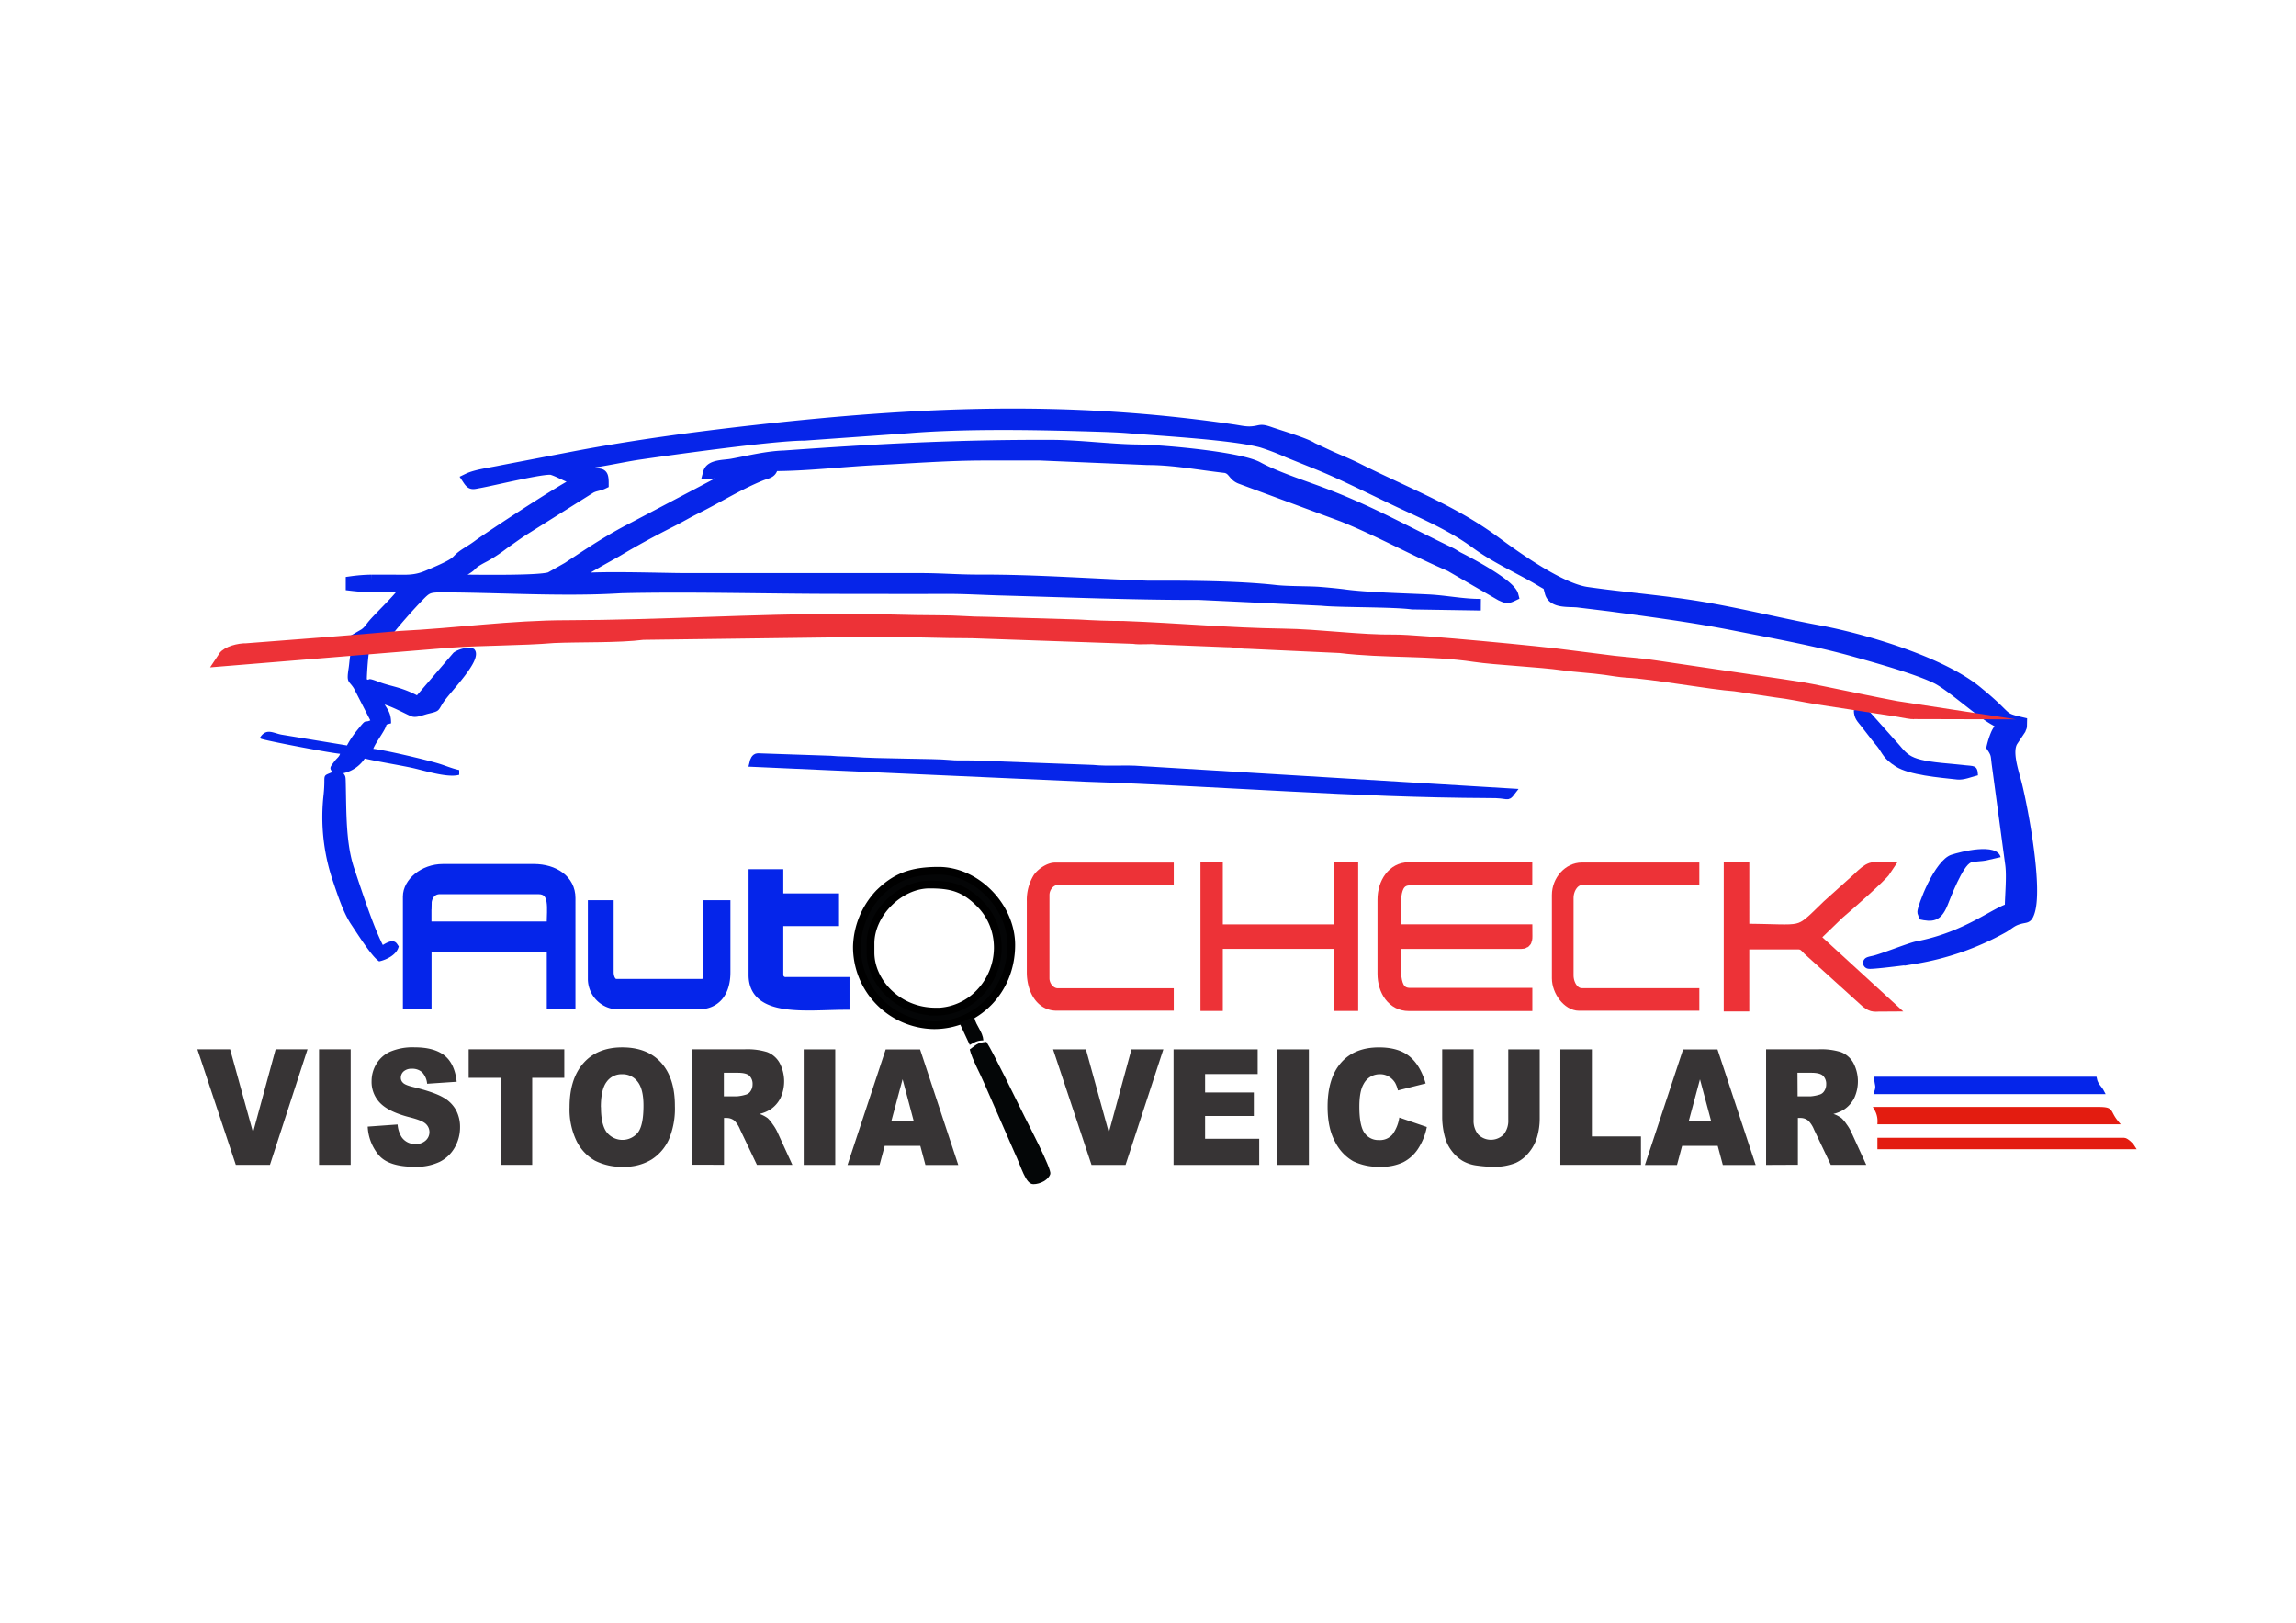 <svg id="Camada_1" data-name="Camada 1" xmlns="http://www.w3.org/2000/svg" viewBox="0 0 842 595"><defs><style>.cls-1,.cls-6{fill:#0625e9;stroke:#0625e9;}.cls-1,.cls-10,.cls-11,.cls-12,.cls-13,.cls-14,.cls-16,.cls-2,.cls-20,.cls-3,.cls-4,.cls-5,.cls-6,.cls-7,.cls-8,.cls-9{stroke-miterlimit:22.93;}.cls-1{stroke-width:4.25px;}.cls-1,.cls-10,.cls-11,.cls-12,.cls-13,.cls-14,.cls-15,.cls-16,.cls-17,.cls-18,.cls-19,.cls-2,.cls-20,.cls-3,.cls-4,.cls-5,.cls-6,.cls-7,.cls-8,.cls-9{fill-rule:evenodd;}.cls-10,.cls-17,.cls-2,.cls-3,.cls-4,.cls-8{fill:#0525ea;}.cls-10,.cls-2,.cls-3,.cls-4,.cls-8{stroke:#0525ea;}.cls-2{stroke-width:2.74px;}.cls-3{stroke-width:0.8px;}.cls-4,.cls-5,.cls-6{stroke-width:2.83px;}.cls-18,.cls-5{fill:#040506;}.cls-5{stroke:#000;}.cls-11,.cls-12,.cls-7{fill:#e21d11;}.cls-11,.cls-12,.cls-13,.cls-14,.cls-20,.cls-7{stroke:#ed3237;}.cls-7{stroke-width:5.15px;}.cls-8{stroke-width:3.15px;}.cls-13,.cls-14,.cls-16,.cls-20,.cls-9{fill:#e31c10;}.cls-16,.cls-9{stroke:#e31c10;}.cls-10,.cls-9{stroke-width:1.37px;}.cls-11{stroke-width:5.1px;}.cls-12{stroke-width:5.48px;}.cls-13{stroke-width:4.89px;}.cls-14{stroke-width:4.95px;}.cls-15{fill:#040607;}.cls-16{stroke-width:1.43px;}.cls-19{fill:#373435;}.cls-20{stroke-width:5.67px;}</style></defs><path class="cls-1" d="M132.25,233.41l8.88-.56c2.3-3.44,9-10.91,12.33-14.32,3.17-3.25,3.71-3.49,9.87-3.45,20.82.13,43.95,1.6,64.33.32,24.71-.62,54.17.24,80,.24,13.07,0,26.39.07,39.41,0,6.82,0,12.82.37,19.42.57,24.25.67,49.14,1.7,73.3,1.65L484.85,220c5.84.65,26.12.39,33.07,1.34l25.13.4c-6.88,0-12.81-1.34-19.43-1.66-8.23-.4-22.73-.77-30.38-1.82-2.31-.32-7.59-.83-10.14-1-4.72-.25-11-.14-15.46-.64-13.8-1.54-32.55-1.62-46.73-1.57-20.9-.71-41.14-2.31-62.16-2.23-7.79,0-13.51-.55-21.1-.55h-86c-9.55,0-35.77-1.07-42.74.55,1.77-2.42,14.51-9.11,17.79-11.07,6.2-3.71,12.29-7,19-10.4,3.53-1.76,6-3.29,9.44-5,8.09-4,15.5-8.75,23.93-12.16,2.52-1,4-.8,4.2-3.57,12.67,0,25.69-1.62,38.31-2.22,12.93-.61,26-1.67,39.41-1.67,6.84,0,13.7,0,20.54,0l39.42,1.66c9.18,0,18.44,1.75,27.7,2.83a4,4,0,0,1,1.8.42c2,.91,2.15,2.84,4.59,3.74l37.28,13.8c13.17,5.26,26.7,12.78,39.54,18.27l18.6,10.77c2,.89,2.23,1.12,4.27.14-1-3.9-15.55-11.63-19.62-13.68-1.62-.82-2.08-1.31-3.54-2-18.42-8.85-30.5-16-50.19-23.1-6.14-2.22-14.54-5.11-20.14-8.17-6.62-3.6-34.39-6.19-44.21-6.31-10.28-.12-21.45-1.73-32.17-1.69-34.26-.1-63.39,1.48-97.15,3.89-6.32.19-13,1.85-19.2,3-2.89.54-7.8.25-8.56,3.1,5.42,0,10.91-2.22,17.76-2.22-1.77,1.23-4.84,1.93-6.74,2.69-2.64,1.06-4.43,1.77-6.95,3l-31.63,16.66c-8.81,4.47-16,9.32-24.16,14.7l-6.39,3.61c-4.11,1.59-32.36.93-38.49.93.1-.09.27-.34.32-.24l3.2-1.8c8.75-4.3,3.31-2.93,10.92-6.84a59.06,59.06,0,0,0,7-4.67c2.48-1.72,4.54-3.24,6.88-4.78l24.88-15.64c1.69-.9,3-.82,4.55-1.56,0-4.68-1.06-2.51-4.22-4.11-.94-.48-1.58-1-2.81-1.63l-2.61-1.27c-.07,0-.24-.13-.35-.21,6-.13,16.29-2.57,23.07-3.57,9.67-1.42,49.8-7.07,60.74-7l38.35-2.73c20.57-1.7,46.66-1.22,67.16-.6,3.92.12,9.51.29,13.28.6,12.8,1.06,38.59,2.47,49.08,5.32a89.37,89.37,0,0,1,9.63,3.69l9.92,4c10.62,4.23,21.67,10,32.25,14.93,9.1,4.22,18.65,8.5,26.67,14.41,6.63,4.9,14.22,8.39,21.43,12.43,2.72,1.53,6.17,3.9,9.26,4.62-1.17,1.61-.45,1.11-3.33,1.11,1,3.78,6.56,3.07,9.94,3.38l11.88,1.45c15.84,2.15,30.48,4.05,46.14,7.15,14.37,2.84,29.78,5.62,43.74,9.55,7.9,2.22,23,6.41,30.05,9.93C716.63,251.89,729,263.7,734,265c-.18,2.24-.9,2.17-1.84,4.27a28.9,28.9,0,0,0-1.49,4.62c1.76,2.62,1.44,3.14,1.89,6.43l4.94,36.7c.6,4.59-.17,11.77-.17,16.27-5.38,1.25-15.9,10.5-34.26,14-2.53.49-12.82,4.62-15.76,5.25-8.18,1.74,11.84-.73,14.8-1.21A99.74,99.74,0,0,0,734.56,340c2.31-1.34,3.11-2.5,6.14-3.3,2.24-.59,2.5-.12,3.18-1.81,3.35-8.24-2.1-37.81-4.53-47.39-1.18-4.66-3.76-11.86-1.44-15.75l2.9-4.34c.45-1.28.39-.39.43-2.34-8.08-1.88-4.17-1.5-15.72-10.93-12.87-11-41.12-19.38-57.4-22.53-14.58-2.64-29.63-6.46-44.89-9-14.19-2.33-28.32-3.38-41.35-5.28-9.82-1.43-25.61-12.69-33.92-18.82-15.29-11.28-33.1-18-50.06-26.55-3.6-1.8-6.72-3-10.35-4.64l-6.43-3c-2.22-1.6-12.18-4.55-15.42-5.69-3.77-1.31-3.08-.49-6.52-.19-2.41.21-4.6-.36-7-.71-60.64-8.87-114.54-6.58-175.5.27-21.81,2.45-44.56,5.49-66.39,9.66l-26.08,5c-4.06.88-9.46,1.51-12.55,3,1.32,2,1.52,1.66,3.93,1.23,5-.86,24.2-5.62,26.85-4.85,3.16.92,6.5,3.35,9.75,3.62v1.11c-3.11.83-32.36,20-36.73,23.23-1.68,1.25-2.61,1.77-4.34,2.88-5.45,3.48-.62,2.64-14.37,8.39-4.76,2-8,1.58-13.4,1.58h-7.22a58.36,58.36,0,0,0-7.21.56v1.11a81.38,81.38,0,0,0,10.57.56c3.82-.13,6.82.17,10-.56-.67,2.86-9.48,11-12.34,14.31-1.22,1.4-1.89,2.71-3.47,3.75Z"/><path class="cls-2" d="M156.89,331.51c0-2.68,1.58-5,4.44-5h36.09c5.75,0,4.44,6.46,4.44,12.77h-45v-7.78Zm-7.77-2.77v40h7.77v-21.1h45v21.1h7.77V329.29c0-7-6.25-11.1-13.88-11.1H162.44C155.11,318.19,149.12,323.38,149.12,328.74Z"/><path class="cls-3" d="M135.24,237.64h-5.55l-.33.81c-.83,2.51-.74,4.26-1.12,6.7-.83,5.38,0,4,1.9,7.09l6.21,12.1c-3.22,1.55-1.21-1.08-5.13,3.75a33.49,33.49,0,0,0-3.75,5.69l-24.28-4c-3.19-.61-5.31-2.35-7.36.71,1.36.65,26.9,5.55,29.42,5.55-.51,1.92-1.21,1.88-2.5,3.66-1.57,2.15-1.46,1.8-.28,3.56-4.45,2.13-2.53-.16-3.41,8.24a72.45,72.45,0,0,0,3.2,30.83c1.88,5.59,4,12.19,6.87,16.45,2.07,3.08,7.38,11.56,10,13.31,2.57-.59,6-2.33,6.66-5-.71-.85-1-3-5.55,0-3.64-6.88-8.23-21.13-10.76-28.66-3.09-9.19-2.83-20.85-3.08-31.34-.06-2.73-.08-2.24-1.15-3.84a12.32,12.32,0,0,0,8.33-5.55c5.48,1.27,11.58,2.21,17.16,3.37,4.57.95,12.92,3.74,17.26,2.73v-1.11c-2.51-.58-4.67-1.53-7.15-2.29-4.45-1.37-20.33-5.13-24.5-5.48.52-1.93,3-5.15,4.41-7.8,1-1.95.08-1.61,2.25-2.19,0-3.7-1.52-4.85-2.77-7.22,3.7.86,9.54,4.23,10.93,4.64,1.63.49,3.78-.54,6-1.07,3.72-.9,3.15-.84,4.8-3.53,2.51-4.09,15-16.08,11.62-19.47-1.87-.89-5.47.18-7,1.35L153,255.46c-6.24-3.3-9.55-3.26-14.36-5.1-5.12-2-2,0-4.52-1C134.13,247.07,134.65,239,135.24,237.64Z"/><path class="cls-4" d="M217,358.72a9.81,9.81,0,0,0,10,10h29c6.61,0,10.45-4.49,10.45-12.21v-25h-7.12v26.65a2,2,0,0,1-1.9,2.22H226c-1.53,0-2.37-2-2.37-3.88v-25H217Z"/><path class="cls-5" d="M343.11,370.93c-13.86,0-23.87-10.87-23.87-21.65V346c0-11,10.67-21.65,21.65-21.65,8.14,0,12.71,1.28,18.47,7.06,8.9,8.94,8.66,23.65-.28,32.79a22.18,22.18,0,0,1-16,6.78Zm-28.87-23.87a28.69,28.69,0,0,0,28.31,28.87c15.25,0,28.31-12.32,28.31-29.43,0-14-12.64-27.2-26.64-27.2-9.36,0-15.67,1.93-22.09,8.45A29.7,29.7,0,0,0,314.24,347.06Z"/><path class="cls-6" d="M276.24,279.78,398,285.22c52.38,1.76,97.49,5.77,148.23,6,7.31-.09,6.33,1.39,7.92-.68l-136-8.24c-5.53-.45-11.89.17-17.3-.4l-43.72-1.63c-3.55-.1-6.27.12-9.21-.2-5-.53-26.24-.39-34.85-1.11-2.25-.18-5.76-.14-8.41-.42l-26.76-.91C276.87,277.69,276.45,278.88,276.24,279.78Z"/><path class="cls-7" d="M507.74,329.85v27.2c0,6.09,3.4,11.1,8.87,11.1h42.76v-3.33H517.13c-7.65,0-5.74-10.44-5.74-19.43h46.42c1.91,0,1.56-1.18,1.56-3.88h-48c0-9-1.91-19.43,5.74-19.43h42.24v-3.33H516.61C511.19,318.75,507.74,323.92,507.74,329.85Z"/><path class="cls-8" d="M276.1,357.49c0,14.21,20,11.2,33.86,11.2v-8.84H288.24a2.37,2.37,0,0,1-2.56-2.36V338h20.44v-8.84H285.68v-8.85H276.1Z"/><path class="cls-9" d="M689.21,411.58h87.06c-3.54-4.28-1-5.05-7.58-5H688A9,9,0,0,1,689.21,411.58Z"/><path class="cls-10" d="M688,400.5h83.07c-1-1.95-2.32-2.54-2.79-5H688C688.16,398,688.83,398.11,688,400.5Z"/><polygon class="cls-11" points="442.79 368.15 445.89 368.15 445.89 345.39 491.91 345.39 491.91 368.15 495.53 368.15 495.53 318.75 491.91 318.75 491.91 341.51 445.89 341.51 445.89 318.75 442.79 318.75 442.79 368.15"/><path class="cls-12" d="M634.87,368.15h3.89V345.39H659.3c2.33,0,3.08,1.09,4.31,2.36L684.87,367c2.33,1.71,2.3,1.14,6.07,1.14L664.3,343.73l9.6-9.28c3.15-2.63,15.64-13.61,17-15.7-4.18,0-4.7-.57-9.31,4l-10.82,9.71c-12,11.63-7.88,9-32,9V318.75h-3.89Z"/><path class="cls-13" d="M379,330.4v26.1c0,6.16,3,11.65,8.42,11.65H428v-3.33H387.87c-2.9,0-5.45-2.86-5.45-6.1V328.18c0-3.24,2.55-6.1,5.45-6.1H428v-3.33H386.88c-2.06,0-4.77,2-5.77,3.52A15.07,15.07,0,0,0,379,330.4Z"/><path class="cls-14" d="M571.59,328.18v30.54c0,4.48,3.68,9.43,7.51,9.43h41.61v-3.33h-40.6c-3.21,0-5.52-3.42-5.52-7.21V329.29c0-3.68,2.34-7.21,5.52-7.21h40.6v-3.33h-40.6C575.53,318.75,571.59,323.11,571.59,328.18Z"/><path class="cls-15" d="M355.63,384.81c.85,3.61,3.78,8.75,5.32,12.45l11.15,25.48c2.47,5.13,3.93,11.48,6.85,11.48,2.57,0,5.61-1.61,6.23-3.77.52-1.82-8.19-18.47-9.37-20.85-2.7-5.39-11.72-24.06-14.07-27.57C358.15,382.33,357.79,383.36,355.63,384.81Z"/><path class="cls-16" d="M689.21,420.7h93.16c-.41-.74-2.51-2.77-3.34-2.77H689.21Z"/><path class="cls-17" d="M679.84,260.46c.07,3.1,1.39,4.1,2.85,6s2.48,3.25,3.88,5c.7.87,1.31,1.58,2,2.45,1.79,2.32,2.1,4.3,6.7,7.18,5,3.14,15.8,4,22.5,4.75,2.42.26,5.33-1,7.6-1.54-.09-3.94-1.71-3.32-5.15-3.74-3.12-.37-4.88-.47-8.08-.8-13.33-1.36-12.38-3.32-17.72-8.93l-8.38-9.4C683,259,683.88,259.51,679.84,260.46Z"/><path class="cls-17" d="M703.16,334.29c0,1.44.37.57.55,2.78,4.8,1.11,8,1.05,10.48-5.07,1.12-2.82,5.61-14.59,8.66-15.76.95-.36,4.31-.45,5.41-.7,1.91-.43,3.64-.82,5.43-1.24-1.45-5.41-14.59-2-18.09-.87C709.35,315.52,703.16,332.18,703.16,334.29Z"/><path class="cls-18" d="M351.75,374.82l3.88,8.33c1.62-.86,2.52-1.62,5-1.67-.27-3.26-2.6-5.18-3.33-8.33C354.23,373.41,354.82,374.56,351.75,374.82Z"/><path class="cls-19" d="M72.39,384.76h12l8.41,30.48,8.28-30.48h11.7L99,427.12H86.48L72.39,384.76Zm44.65,0H128.6v42.36H117V384.76Zm17.83,28.35,10.94-.78a10,10,0,0,0,1.45,4.59,5.82,5.82,0,0,0,5.09,2.56,5.14,5.14,0,0,0,3.79-1.31,4.1,4.1,0,0,0,.08-6c-.84-.87-2.8-1.68-5.89-2.46q-7.58-1.92-10.8-5.13a11,11,0,0,1-3.26-8.17,12.15,12.15,0,0,1,1.67-6.15,11.45,11.45,0,0,1,5-4.57,21,21,0,0,1,9.17-1.65q7.15,0,10.9,3t4.47,9.62l-10.84.73a7.05,7.05,0,0,0-1.82-4.19,5.33,5.33,0,0,0-3.83-1.31,4.27,4.27,0,0,0-3,1,3.11,3.11,0,0,0-1,2.36,2.47,2.47,0,0,0,.82,1.81c.53.56,1.82,1.08,3.85,1.56,5,1.23,8.64,2.49,10.81,3.75a11.94,11.94,0,0,1,4.76,4.69,13.13,13.13,0,0,1,1.48,6.27,14.86,14.86,0,0,1-2,7.52,12.93,12.93,0,0,1-5.55,5.21,20,20,0,0,1-9,1.78q-9.51,0-13.17-4.17a17.45,17.45,0,0,1-4.14-10.55Zm37-28.35h35.07v10.47H195.17v31.89H183.65V395.23H171.87V384.76Zm37,21.21q0-10.38,5.09-16.14t14.18-5.78q9.31,0,14.36,5.67t5,15.9a29,29,0,0,1-2.2,12.17,17.06,17.06,0,0,1-6.37,7.39,18.94,18.94,0,0,1-10.38,2.65,21.52,21.52,0,0,1-10.45-2.28,16.87,16.87,0,0,1-6.7-7.23A26.56,26.56,0,0,1,208.87,406Zm11.52,0q0,6.4,2.1,9.2a7.33,7.33,0,0,0,11.49.06c1.36-1.83,2-5.1,2-9.85q0-6-2.13-8.72a6.87,6.87,0,0,0-5.77-2.76,6.7,6.7,0,0,0-5.62,2.8c-1.41,1.86-2.11,5-2.11,9.27Zm33.5,21.12V384.76H273.1a24.6,24.6,0,0,1,8.17,1,8.91,8.91,0,0,1,4.56,3.86,14.55,14.55,0,0,1,.4,13,11,11,0,0,1-3.65,4.16,12.75,12.75,0,0,1-4.05,1.68,11,11,0,0,1,3,1.56,13.22,13.22,0,0,1,1.84,2.23,16.59,16.59,0,0,1,1.61,2.63l5.6,12.24h-13l-6.16-12.92a9.79,9.79,0,0,0-2.08-3.26,4.51,4.51,0,0,0-2.83-1h-1v17.16ZM265.46,402h4.87a15.27,15.27,0,0,0,3.06-.58,3,3,0,0,0,1.87-1.33,4.34,4.34,0,0,0,.73-2.46,4.18,4.18,0,0,0-1.15-3.16c-.76-.74-2.2-1.1-4.31-1.1h-5.07V402Zm29.28-17.21h11.57v42.36H294.74V384.76Zm42.76,35.38H324.44l-1.88,7H310.8l14-42.36h12.62l14,42.36H339.37l-1.87-7ZM335.06,411,331,395.74,326.9,411Zm51.13-26.21h12.05l8.4,30.48,8.29-30.48h11.7l-13.86,42.36H400.29l-14.1-42.36Zm44.18,0h30.85v9.05H441.94v6.74h17.87v8.64H441.94v8.34h19.85v9.59H430.37V384.76Zm38.1,0H480v42.36H468.47V384.76Zm44.67,25,10.11,3.46A22.34,22.34,0,0,1,520,421.3a14.3,14.3,0,0,1-5.43,4.88,18.34,18.34,0,0,1-8.26,1.65,21.54,21.54,0,0,1-10-2,16.75,16.75,0,0,1-6.65-7.06c-1.87-3.36-2.8-7.68-2.8-12.92q0-10.5,4.92-16.15t13.95-5.64q7.05,0,11.09,3.23c2.68,2.16,4.69,5.47,6,10l-10.16,2.55A10.7,10.7,0,0,0,511.6,397a7,7,0,0,0-2.37-2.29,6.07,6.07,0,0,0-3.14-.81,6.61,6.61,0,0,0-6,3.57c-1.05,1.76-1.58,4.54-1.58,8.32q0,7,1.89,9.64a6.16,6.16,0,0,0,5.3,2.61,6,6,0,0,0,5-2.11,14,14,0,0,0,2.46-6.12Zm40-25h11.51V410a24.1,24.1,0,0,1-1,7.08,15.75,15.75,0,0,1-3.23,5.84,13.15,13.15,0,0,1-4.61,3.51,21,21,0,0,1-8.07,1.41,44.5,44.5,0,0,1-5.94-.44,14.14,14.14,0,0,1-5.39-1.71,13.91,13.91,0,0,1-4-3.65,14.13,14.13,0,0,1-2.46-4.88,28.45,28.45,0,0,1-1.06-7.16V384.76h11.51v25.83a8,8,0,0,0,1.69,5.4,6.58,6.58,0,0,0,9.34,0,8,8,0,0,0,1.69-5.43V384.76Zm19.12,0h11.52V416.7h18v10.42H572.22V384.76Zm57.71,35.38H616.87l-1.88,7H603.23l14-42.36h12.62l14,42.36H631.8l-1.87-7ZM627.49,411l-4.07-15.23L619.33,411Zm20.18,16.15V384.76h19.21a24.5,24.5,0,0,1,8.16,1,8.84,8.84,0,0,1,4.56,3.86,14.55,14.55,0,0,1,.4,13,11,11,0,0,1-3.65,4.16,12.68,12.68,0,0,1-4,1.68,10.76,10.76,0,0,1,3,1.56,12.74,12.74,0,0,1,1.84,2.23,16.59,16.59,0,0,1,1.61,2.63l5.6,12.24h-13l-6.15-12.92a9.94,9.94,0,0,0-2.09-3.26,4.49,4.49,0,0,0-2.83-1h-1v17.16ZM659.23,402h4.88a15.22,15.22,0,0,0,3-.58,3,3,0,0,0,1.87-1.33,4.27,4.27,0,0,0,.73-2.46,4.14,4.14,0,0,0-1.15-3.16c-.76-.74-2.19-1.1-4.3-1.1h-5.08Z"/><path class="cls-20" d="M146.79,234.18c-18.79,1.71-37.56,3.06-56.37,4.53-2.66-.06-6.72,1-7.83,2.7l82.31-6.74c12.73-.9,25.93-.7,38.19-1.72,9.86-.43,23.49,0,32.69-1.17l86.12-1.11c11.49,0,23.11.54,34.71.53l59,2.05c2.9.45,5.93-.13,8.85.23l25.24,1c3.53,0,4.79.58,8,.58l33.8,1.56c16.24,2,33,.8,49.37,3.27,7.61,1.14,23.94,1.87,32.44,3.1,4.85.69,10.21.92,15.59,1.67,2,.29,5.3.85,7.69,1,9.37.44,31.35,4.45,39.77,5l15.07,2.26c5,.58,10.14,1.72,15.31,2.57l35.49,5.45c-3.67,0-35.63-7.05-41.32-7.94-2.7-.42-5-.8-7.49-1.17L607.22,245c-5.14-.83-10-1.11-15.54-1.73l-15.83-2c-9.1-1.33-56.55-5.84-64.26-5.75-13.19.16-27.45-2-41.28-2.19-19.2-.26-39-2.07-58.35-2.79-5.72,0-10.84-.21-16.6-.55L361.65,229c-6,0-10.74-.56-17.11-.55-12,0-22.24-.55-34.22-.54-34.36,0-68.22,2.27-102.13,2.35C187.42,230.26,167.27,233.18,146.79,234.18Z"/></svg>